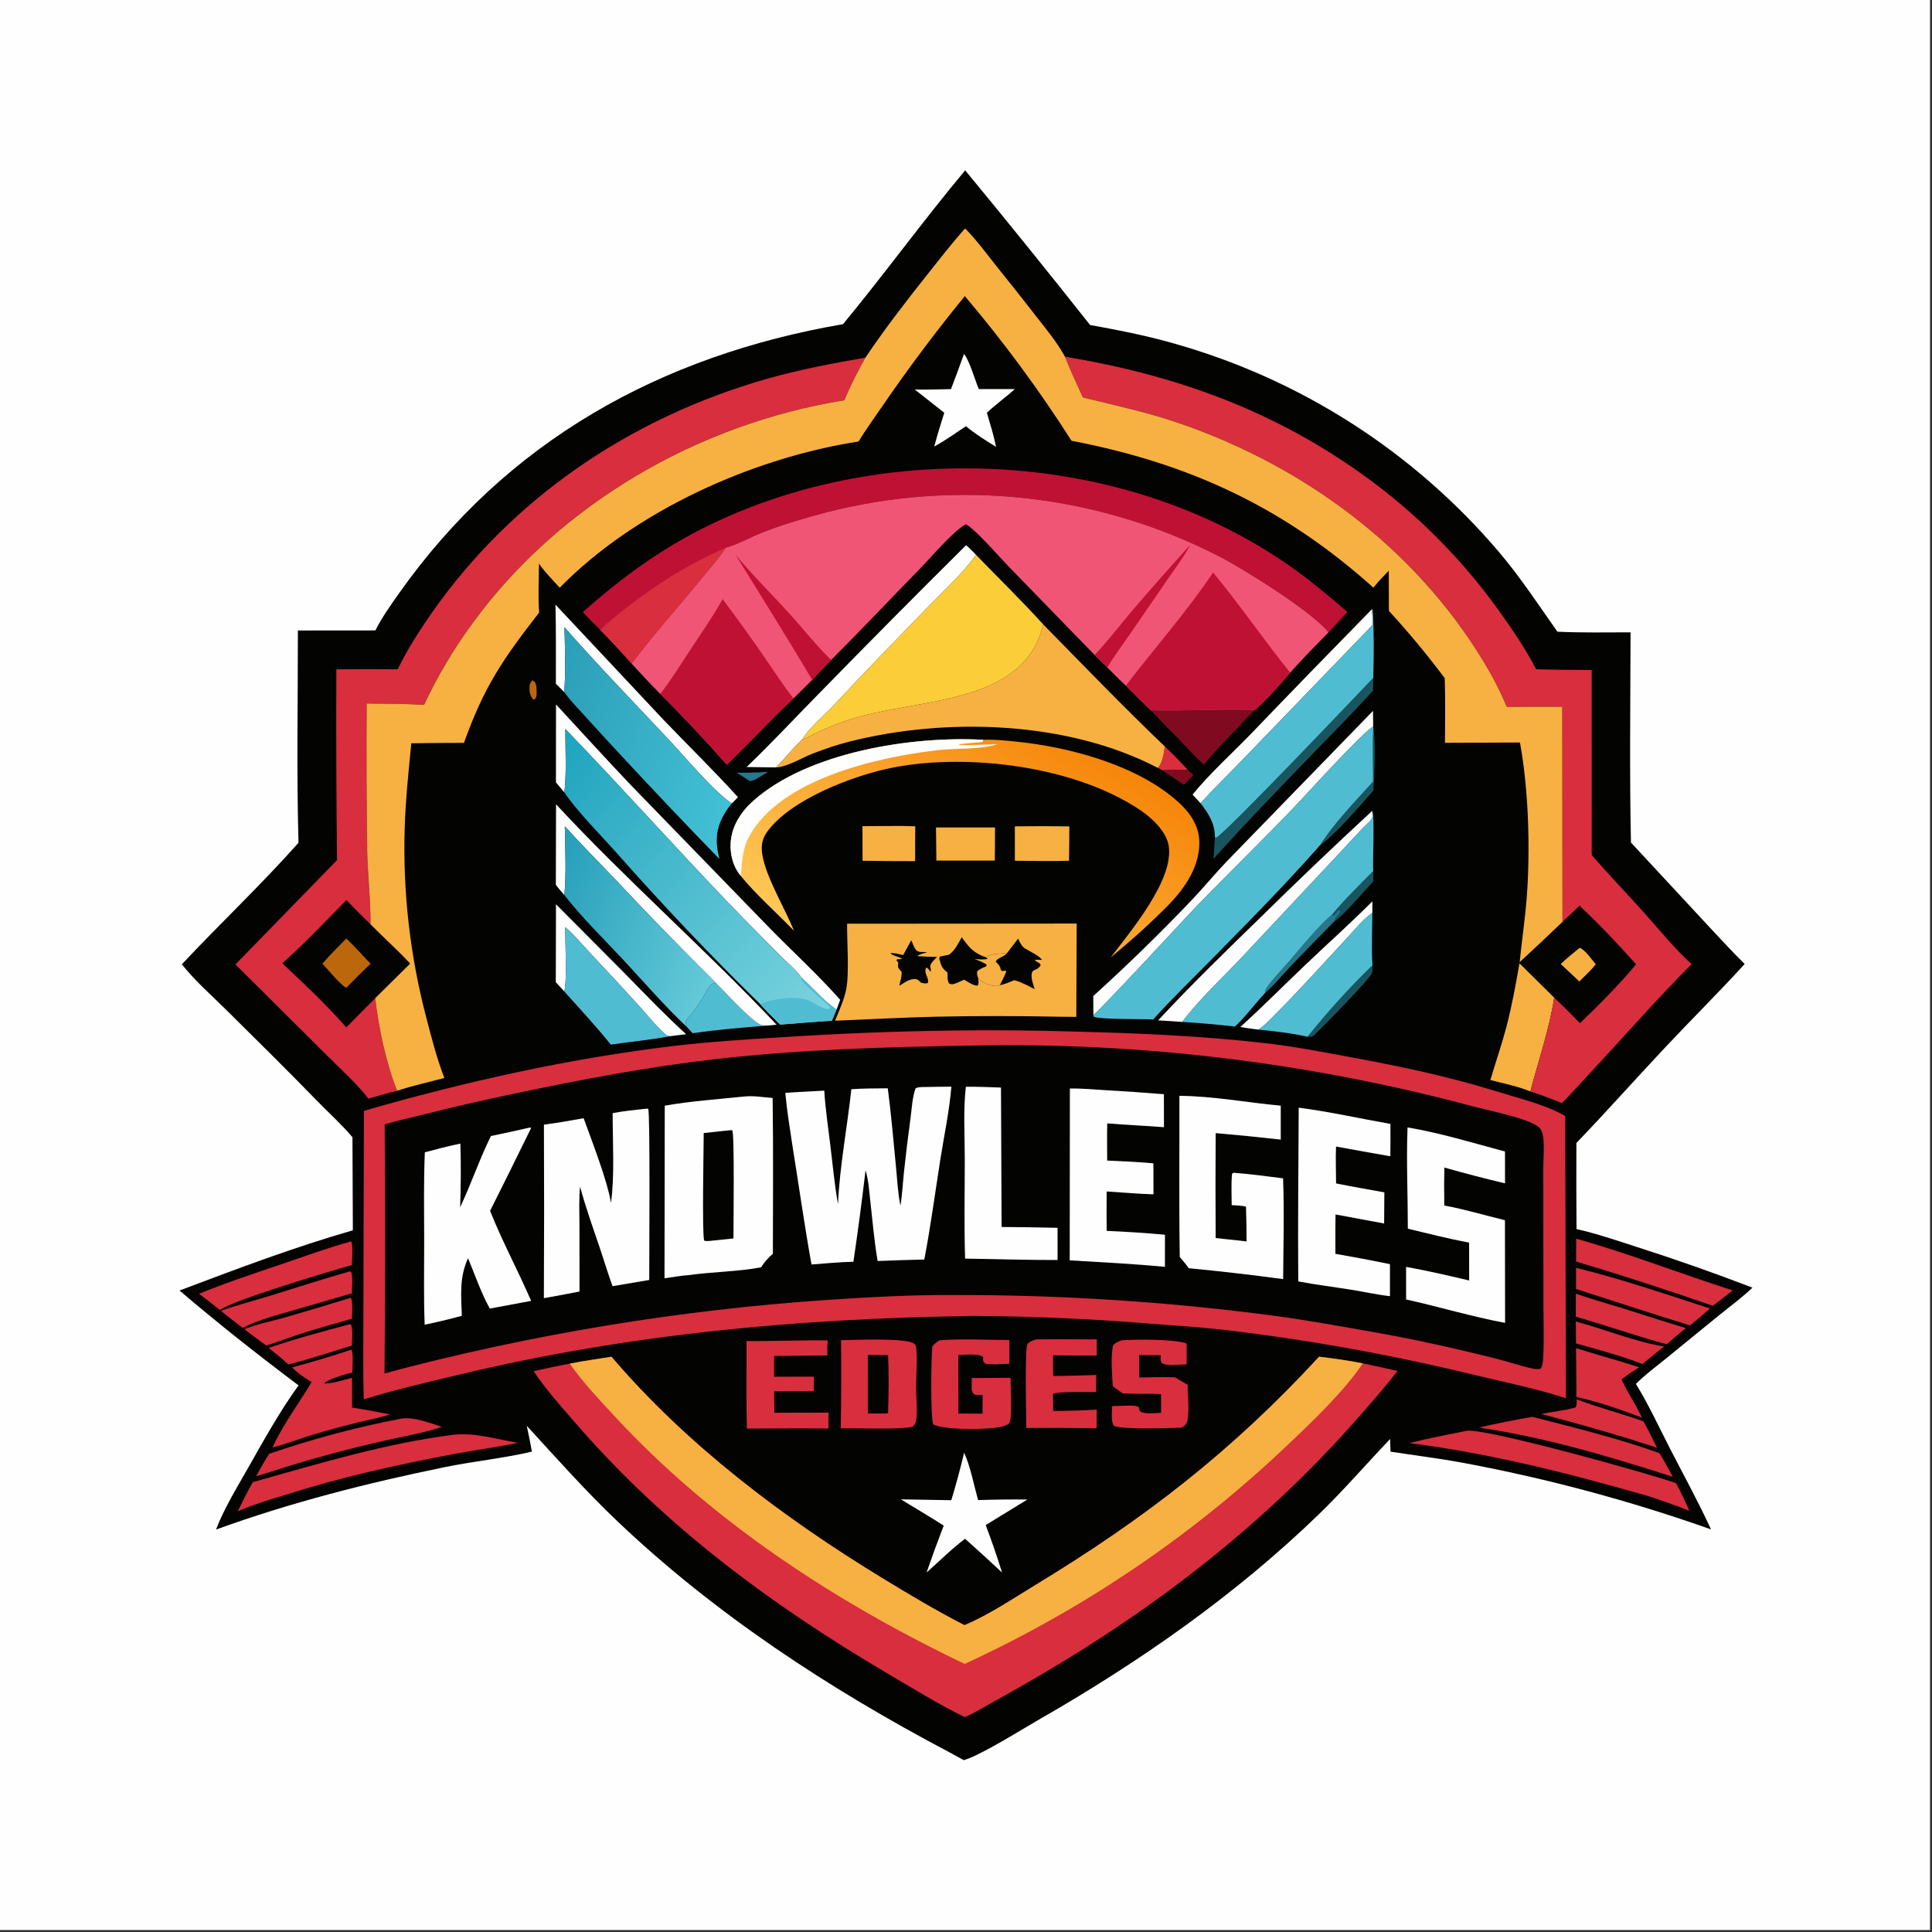 <?xml version="1.0" encoding="utf-8" ?>
<svg xmlns="http://www.w3.org/2000/svg" xmlns:xlink="http://www.w3.org/1999/xlink" width="491" height="491">
	<rect width="100%" height="100%" fill="#333333" stroke="none"/>
	<path fill="#FEFEFE" transform="scale(0.479 0.479)" d="M0 0L1024 0L1024 1024L0 1024L0 0Z"/>
	<path fill="#030302" transform="scale(0.479 0.479)" d="M512.085 90.375Q545.663 131.048 578.357 172.433C592.821 175.039 607.261 177.848 621.416 181.837Q624.57 182.711 627.708 183.644Q630.845 184.576 633.965 185.567Q637.084 186.558 640.185 187.607Q643.285 188.656 646.366 189.762Q649.446 190.869 652.506 192.032Q655.565 193.196 658.602 194.416Q661.639 195.637 664.653 196.913Q667.667 198.19 670.657 199.523Q673.646 200.856 676.61 202.244Q679.575 203.632 682.512 205.075Q685.45 206.518 688.361 208.016Q691.271 209.513 694.153 211.065Q697.035 212.617 699.888 214.222Q702.74 215.827 705.563 217.485Q708.385 219.143 711.176 220.853Q713.966 222.563 716.725 224.325Q719.484 226.087 722.209 227.9Q724.934 229.713 727.625 231.576Q730.316 233.439 732.972 235.353Q735.627 237.266 738.247 239.228Q740.867 241.191 743.449 243.201Q746.032 245.212 748.577 247.271Q751.121 249.329 753.627 251.435Q756.133 253.541 758.6 255.693Q761.066 257.845 763.492 260.042Q765.917 262.24 768.302 264.482Q770.686 266.724 773.028 269.011Q775.371 271.297 777.67 273.627Q779.969 275.956 782.225 278.328Q784.48 280.701 786.691 283.114Q788.902 285.528 791.067 287.982Q793.233 290.437 795.352 292.931C806.787 306.415 816.139 320.792 826.317 335.159C839.218 335.772 852.203 335.496 865.117 335.497C865.048 372.642 864.528 409.887 865.329 447.022L907.218 492.165C913.332 498.629 919.287 505.253 925.673 511.452C911.988 526.459 897.517 540.792 883.608 555.598C867.773 572.454 852.4 589.745 836.379 606.432Q836.279 629.269 836.446 652.106C847.166 654.496 857.764 658.156 868.223 661.521Q899.316 671.479 929.795 683.181C924.421 688.307 918.217 692.873 912.431 697.557L883.851 720.836C878.472 725.208 872.852 729.342 867.951 734.261C874.691 745.183 880.269 757.337 886.157 768.781C893.427 782.912 901.178 797.001 907.798 811.445Q891.677 805.737 875.346 800.664Q859.014 795.591 842.497 791.161Q825.98 786.73 809.302 782.949Q792.624 779.167 775.811 776.041C763.211 773.732 750.453 772.149 737.79 770.208C737.608 767.975 737.615 765.713 737.556 763.474C724.718 776.979 712.647 790.963 699.212 803.938C655.063 846.575 604.187 882.022 551.041 912.471C541.46 917.961 520.684 931.115 511.349 933.889L503.398 929.535C440.206 896.206 379.208 856.305 327.353 806.914C310.529 790.89 295.16 773.573 279.48 756.466Q280.973 763.298 282.218 770.18C267.186 773.731 251.458 775.257 236.267 778.359C195.258 786.733 153.964 797.218 114.606 811.538C118.945 800.29 125.596 789.455 131.53 778.991C139.961 764.126 148.382 748.899 158.4 735.033C136.977 718.935 115.623 702.123 95.25 684.704C125.578 673.234 156.038 661.724 187.212 652.756L186.998 603.378C181.359 596.66 174.658 590.674 168.537 584.38C152.529 567.919 136.213 551.826 119.894 535.674C112.082 527.942 103.301 520.258 96.494 511.624C116.82 489.912 138.642 469.389 158.375 447.146C157.299 409.684 158.068 371.998 158.048 334.515L199.168 334.479C202.594 327.653 207.229 321.129 211.632 314.896C268.877 233.857 350.476 188.658 447.286 171.987C469.397 145.218 489.808 117.036 512.085 90.375Z"/>
	<path fill="#BD670D" transform="scale(0.479 0.479)" d="M280.999 363.407L281.218 362.963C281.384 362.621 281.472 362.242 281.667 361.915C281.76 361.759 282.39 361.042 282.524 360.886L283.759 362.052L283.637 361.359C284.478 363.11 284.67 364.273 284.703 366.207Q284.729 367.057 284.715 367.908C284.683 369.165 284.557 370.233 283.622 371.129L282.82 371.027C280.831 368.407 280.856 366.618 280.999 363.407Z"/>
	<path fill="#27768A" transform="scale(0.479 0.479)" d="M402.997 409.809C404.365 409.649 405.748 409.576 407.122 409.474L406.931 409.922C404.362 411.145 400.409 414.541 397.785 414.389L390.936 409.993Q396.968 410.02 402.997 409.809Z"/>
	<path fill="#800A20" transform="scale(0.479 0.479)" d="M630.105 408.357L633.185 411.168C631.518 412.921 629.882 414.727 628.142 416.407C624.378 413.763 620.348 411.382 616.677 408.637C621.132 408.394 625.639 408.489 630.105 408.357Z"/>
	<path fill="#D82E3D" transform="scale(0.479 0.479)" d="M618.043 396.077C622.266 400.006 626.21 404.106 630.105 408.357C625.639 408.489 621.132 408.394 616.677 408.637L614.379 407.461C617.011 404.187 617.291 400.095 618.043 396.077Z"/>
	<path fill="#19555F" transform="scale(0.479 0.479)" d="M706.693 485.329C713.324 477.243 721.268 469.625 728.582 462.14L728.635 467.613C724.692 471.785 712.258 486.424 708.317 488.507C708.377 486.773 710.057 485.641 711.091 484.223L710.866 482.98L710.056 482.707C709.321 483.904 708.732 484.761 707.6 485.644L706.693 485.329Z"/>
	<path fill="#19555F" transform="scale(0.479 0.479)" d="M728.632 386.117C730.044 394.264 729.252 410.813 728.654 419.43C723.404 425.56 706.464 444.935 700.793 447.946C707.029 437.602 720.228 423.888 728.516 414.698C728.492 405.206 728.146 395.593 728.632 386.117Z"/>
	<path fill="#27768A" transform="scale(0.479 0.479)" d="M706.693 485.329L707.6 485.644C708.732 484.761 709.321 483.904 710.056 482.707L710.866 482.98L711.091 484.223C710.057 485.641 708.377 486.773 708.317 488.507Q696.277 500.596 684.502 512.944C680.14 517.533 675.927 522.818 671.126 526.924C671.331 525.77 671.512 524.809 672.212 523.826C675.66 518.988 680.173 514.427 684.079 509.926C690.23 502.837 699.548 491.162 706.693 485.329Z"/>
	<path fill="#19555F" transform="scale(0.479 0.479)" d="M728.184 512.132C728.17 513.353 728.335 515.209 727.86 516.334C726.264 520.114 701.919 544.685 697.261 549.243C696.375 550.109 694.959 550.036 693.746 550.076C704.521 536.621 715.823 524.147 728.184 512.132Z"/>
	<path fill="#F7B142" transform="scale(0.479 0.479)" d="M838.154 502.855C840.881 503.819 844.711 509.318 846.676 511.623C844.054 514.889 840.889 517.787 837.929 520.748C834.695 517.618 831.368 514.575 828.086 511.494C831.208 508.393 834.77 505.666 838.154 502.855Z"/>
	<path fill="#D82E3D" transform="scale(0.479 0.479)" d="M185.603 702.572L186.197 702.7C187.36 705.432 186.704 710.832 186.709 713.913C175.522 717.35 164.323 721.061 152.986 723.961L149.169 720.524L142.587 715.165C156.567 710.271 171.297 706.438 185.603 702.572Z"/>
	<path fill="#D82E3D" transform="scale(0.479 0.479)" d="M836.061 701.142C851.438 705.231 867.322 711.929 882.954 714.371L878.229 718.15Q874.83 720.955 871.397 723.717C860.156 719.293 847.811 716.052 836.169 712.755L836.061 701.142Z"/>
	<path fill="#F7B142" transform="scale(0.479 0.479)" d="M471.346 438.249Q478.472 438.136 485.595 438.397L485.529 456.902L472.783 456.856L457.65 456.702L457.591 438.342L471.346 438.249Z"/>
	<path fill="#F7B142" transform="scale(0.479 0.479)" d="M538.45 438.439Q552.891 438.219 567.331 438.455Q567.373 447.575 567.162 456.693C557.613 456.996 548.008 456.732 538.453 456.677L538.45 438.439Z"/>
	<path fill="#F7B142" transform="scale(0.479 0.479)" d="M496.614 439.015L527.917 439.026Q527.923 447.819 527.808 456.612L496.807 456.597L496.614 439.015Z"/>
	<path fill="#50BCD2" transform="scale(0.479 0.479)" d="M379.858 521.539C384.994 526.629 397.729 540.834 403.479 543.665C404.377 544.107 405.199 544.045 406.173 544.07C406.396 544.075 406.618 544.096 406.84 544.107C406.974 544.114 407.107 544.118 407.241 544.123C394.003 545.206 380.667 546.253 367.523 548.202L364.403 544.85C363.984 543.599 363.793 542.847 363.886 541.499C367.229 537.896 370.236 533.662 372.816 529.489C374.059 527.478 375.444 524.302 377.038 522.651C377.842 521.819 378.763 521.644 379.858 521.539Z"/>
	<path fill="#D82E3D" transform="scale(0.479 0.479)" d="M836.527 742.41C848.021 746.84 860.273 749.94 871.934 754.083C874.528 758.648 876.803 763.397 879.149 768.093Q872.045 765.908 864.997 763.546Q841.484 756.418 817.715 750.199C823.727 748.983 829.973 748.436 835.874 746.765C836.751 745.585 836.504 743.825 836.527 742.41Z"/>
	<path fill="#FEFEFE" transform="scale(0.479 0.479)" d="M728.13 478.23L728.12 484.327C722.943 487.89 718.328 493.86 714.001 498.435C708.002 504.779 671.317 545.363 667.613 546.281Q662.817 545.655 658.039 544.907C669.755 534.328 681.004 522.927 692.458 512.036C704.363 500.715 716.504 489.866 728.13 478.23Z"/>
	<path fill="#D82E3D" transform="scale(0.479 0.479)" d="M185.957 688.585L186.287 688.819C187.359 691.451 186.718 696.702 186.725 699.66C177.47 702.309 168.16 704.871 159.004 707.844C153.067 709.772 147.264 712.082 141.288 713.889L136.224 710.217L129.666 705.238C136.393 702.373 143.736 701.108 150.757 699.127Q168.409 694.029 185.957 688.585Z"/>
	<path fill="#19555F" transform="scale(0.479 0.479)" d="M728.622 359.645L728.48 366.41C718.937 377.048 708.864 387.103 698.948 397.383C680.421 416.588 661.712 435.806 643.875 455.647L644.573 444.162L645.157 444.505C649.433 443.023 720.118 368.568 728.622 359.645Z"/>
	<path fill="#D82E3D" transform="scale(0.479 0.479)" d="M836.065 686.373C844.308 689.27 852.818 691.614 861.166 694.204C872.275 697.651 883.323 701.307 894.465 704.647L889.985 708.343L884.294 713.247C868.141 708.828 852.184 703.245 836.072 698.578L836.065 686.373Z"/>
	<path fill="#FEFEFE" transform="scale(0.479 0.479)" d="M294.987 479.77L329.738 514.699C341.029 526.163 352.133 537.862 364.028 548.709L355.391 549.787C354.381 549.684 353.743 549.426 352.966 548.742C348.123 544.478 343.833 539.024 339.524 534.219Q326.917 520.244 313.964 506.588C309.429 501.752 304.945 496.284 299.93 491.971C299.804 498.692 300.95 521.423 299.365 525.994L294.886 521.104L294.987 479.77Z"/>
	<path fill="#D82E3D" transform="scale(0.479 0.479)" d="M836.178 715.272C847.307 718.79 858.583 721.831 869.693 725.425C866.5 727.491 863.254 729.498 860.304 731.906C862.627 736.846 865.482 741.551 868.187 746.289L871.197 752.189C859.815 747.82 848.302 743.813 836.379 741.2Q836.362 728.235 836.178 715.272Z"/>
	<path fill="#D82E3D" transform="scale(0.479 0.479)" d="M185.612 674.564L186.274 674.739C187.361 677.764 186.694 682.895 186.698 686.179L156.307 694.997C146.959 697.734 137.478 700.151 128.729 704.521L122.831 699.954L117.186 695.494C125.955 692.298 135.128 689.998 144.054 687.262C157.91 683.015 171.647 678.455 185.612 674.564Z"/>
	<path fill="#800A20" transform="scale(0.479 0.479)" d="M610.549 376.85C628.917 377.351 647.36 376.069 665.689 376.728L662.23 380.192C654.433 388.662 646.033 396.719 638.807 405.684C633.671 401.195 629.123 396.007 624.376 391.11C620.939 387.565 617.222 384.144 614.014 380.395L610.549 376.85Z"/>
	<path fill="#D82E3D" transform="scale(0.479 0.479)" d="M836.189 672.647C860.1 678.554 883.868 686.63 907.267 694.258L902.701 698.205L896.671 703.235C876.452 697.018 856.326 690.317 836.171 683.873L836.189 672.647Z"/>
	<path fill="#D82E3D" transform="scale(0.479 0.479)" d="M213.032 752.655C219.541 751.619 228.344 755.108 234.496 757.053C224.256 760.468 213.067 762.271 202.528 764.687Q177.709 770.328 153.37 777.77Q144.686 780.637 135.918 783.233C138.132 779.205 140.286 775.138 142.839 771.312C165.503 763.569 189.499 757.075 213.032 752.655Z"/>
	<path fill="#FEFEFE" transform="scale(0.479 0.479)" d="M727.859 323.267C728.264 326.087 728.173 328.881 728.127 331.721L660.184 402.138C652.467 410.148 644.469 417.942 636.954 426.138L632.728 421.583C642.067 410.121 653.606 399.814 663.899 389.162Q695.704 356.045 727.859 323.267Z"/>
	<path fill="#FEFEFE" transform="scale(0.479 0.479)" d="M294.709 320.794L351.778 381.632C364.938 395.432 378.787 408.833 391.548 422.977L388.307 426.286C379.696 420.993 362.4 400.501 354.876 392.48C336.345 372.724 317.37 353.158 299.5 332.807C299.705 344.129 300.262 355.915 299.354 367.181L294.928 362.78C294.908 348.794 295.078 334.774 294.709 320.794Z"/>
	<path fill="#D82E3D" transform="scale(0.479 0.479)" d="M812.991 751.718C835.421 757.481 858.544 763.133 880.342 770.939C883.046 774.914 885.217 779.314 887.517 783.535Q877.174 780.176 866.763 777.033C840.245 768.835 812.217 761.457 784.752 757.437C794.067 755.2 803.557 753.373 812.991 751.718Z"/>
	<path fill="#D82E3D" transform="scale(0.479 0.479)" d="M186.323 658.627C187.486 660.396 186.684 668.587 186.666 671.2C175.075 674.461 123.807 689.731 116.718 695.051L110.838 690.432L105.641 686.428C120.147 680.466 135.176 675.543 150.022 670.495C162.046 666.406 174.085 662.022 186.323 658.627Z"/>
	<path fill="#D82E3D" transform="scale(0.479 0.479)" d="M836.295 657.201C864.436 665.127 891.516 675.743 919.298 684.628L914.244 688.6C912.47 690.064 910.594 691.42 908.761 692.81Q872.744 680.269 836.214 669.314L836.295 657.201Z"/>
	<path fill="#FEFEFE" transform="scale(0.479 0.479)" d="M511.482 187.751C514.522 191.739 517.195 201.279 519.288 206.431L538.402 206.44C533.633 210.822 528.302 214.525 523.605 219.024C525.365 225.008 527.237 230.972 528.476 237.091C522.921 233.698 517.527 230.283 512.494 226.137C506.963 229.825 501.482 233.704 495.676 236.944C497.239 230.908 499.164 224.961 500.99 219L485.348 206.657C491.735 206.834 498.182 206.558 504.572 206.447Q508.125 197.135 511.482 187.751Z"/>
	<path fill="#FEFEFE" transform="scale(0.479 0.479)" d="M614.458 541.383C632.02 522.423 650.758 504.306 669.268 486.265Q698.221 457.761 728.074 430.201C728.143 431.599 728.524 433.56 727.609 434.72C726.133 436.593 724.12 438.25 722.465 439.997L709.277 454.141L658.467 508.363C648.001 519.374 636.421 530.09 627.222 542.203Q620.845 541.715 614.458 541.383Z"/>
	<path fill="#FEFEFE" transform="scale(0.479 0.479)" d="M728.462 377.172L728.558 385.508C722.835 388.637 693.739 420.813 687.797 427.067C670.173 445.616 651.749 463.296 634.022 481.727C629.004 486.944 581.964 537.904 580.111 538.471L580.055 528.454Q607.373 503.727 632.771 477.032C638.827 470.64 644.407 463.813 650.489 457.439L728.462 377.172Z"/>
	<path fill="#FEFEFE" transform="scale(0.479 0.479)" d="M295.01 426.721C332.513 467.146 374.157 503.533 412.024 543.64C410.433 543.817 408.839 544.024 407.241 544.123C407.107 544.118 406.974 544.114 406.84 544.107C406.618 544.096 406.396 544.075 406.173 544.07C405.199 544.045 404.377 544.107 403.479 543.665C397.729 540.834 384.994 526.629 379.858 521.539Q352.701 494.604 326.56 466.682C317.591 457.266 308.369 448.055 299.674 438.384C299.87 449.697 300.515 463.907 299.438 474.923C297.897 473.124 296.279 471.359 294.916 469.419L295.01 426.721Z"/>
	<path fill="#FEFEFE" transform="scale(0.479 0.479)" d="M511.536 770.777C514.887 778.04 516.736 788.059 518.939 795.895Q532.02 795.459 545.107 795.588L522.989 809.148Q527.693 821.616 531.658 834.338Q521.965 825.247 512.034 816.417C504.889 821.763 498.328 828.398 491.61 834.307Q495.927 821.791 500.698 809.441C493.265 804.599 485.529 800.19 477.995 795.499L504.725 795.956Q508.516 783.471 511.536 770.777Z"/>
	<path fill="#F7B142" transform="scale(0.479 0.479)" d="M806.176 511.1L824.598 529.339C822.016 546.094 816.24 562.709 811.954 579.104C805.324 576.316 797.686 574.839 790.735 573.029C793.515 563.649 796.722 554.395 799.219 544.93C802.166 533.756 804.18 522.471 806.176 511.1Z"/>
	<path fill="#D82E3D" transform="scale(0.479 0.479)" d="M186.451 716.064C187.735 718.552 186.914 725.258 186.914 728.195C181.824 729.539 177.123 730.779 172.532 733.43C172.518 733.453 172.509 733.482 172.49 733.501C172.313 733.677 172.127 733.842 171.946 734.013C176.647 734.113 182.203 732.156 186.791 731.029C186.728 736.29 186.804 741.559 186.823 746.821C193.57 747.838 200.248 749.121 206.942 750.436C201.332 752.236 195.384 753.35 189.658 754.76Q177.62 757.698 165.751 761.258C158.694 763.449 151.761 766.159 144.596 767.972C150.065 755.821 158.555 744.758 165.314 733.279C161.624 731.055 157.985 728.607 154.983 725.487Q170.859 721.251 186.451 716.064Z"/>
	<path fill="#D82E3D" transform="scale(0.479 0.479)" d="M549.801 710.653C560.497 710.461 571.23 710.634 581.929 710.632L581.836 719.215Q570.299 719.228 558.763 719.082C558.619 722.73 558.759 726.409 558.808 730.06C566.405 730.061 574.026 729.716 581.623 729.519L581.574 738.603C577.938 738.603 560.586 738.097 558.675 739.648L558.82 748.604Q570.37 748.591 581.898 747.882L581.812 757.791Q563.155 757.512 544.497 757.643C544.512 751.373 543.632 715.745 545.105 713.241C546.006 711.709 548.229 711.124 549.801 710.653Z"/>
	<path fill="#D82E3D" transform="scale(0.479 0.479)" d="M422.724 711.25Q430.942 711.065 439.162 711.14C438.891 713.844 438.911 716.448 438.987 719.159L410.731 719.449C410.626 723.102 410.739 726.782 410.764 730.437L431.872 730.397L431.794 738.089L410.815 738.152C410.706 741.948 410.83 745.766 410.876 749.564L424.25 749.515L439.614 749.491L439.536 757.932C425.115 757.779 410.683 757.916 396.261 757.947C395.862 742.511 396.142 726.979 396.076 711.53C404.956 711.556 413.845 711.356 422.724 711.25Z"/>
	<path fill="#50BCD2" transform="scale(0.479 0.479)" d="M667.613 546.281C671.317 545.363 708.002 504.779 714.001 498.435C718.328 493.86 722.943 487.89 728.12 484.327C728.089 493.506 727.604 502.991 728.184 512.132C715.823 524.147 704.521 536.621 693.746 550.076C685.392 548.147 676.163 547.125 667.613 546.281Z"/>
	<path fill="#D82E3D" transform="scale(0.479 0.479)" d="M595.063 711.121C603.069 710.563 622.353 710.397 629.613 712.795L629.605 723.931C625.452 723.811 620.434 724.981 616.63 723.385C615.464 721.847 615.807 720.917 615.832 719.024L604.466 718.988L604.457 730.846C610.796 730.725 617.131 730.557 623.47 730.753C625.631 732.179 627.911 733.423 630.158 734.707C630.101 740.756 631.063 747.244 630.114 753.216C629.763 755.42 628.891 756.148 627.135 757.425Q626.321 757.496 625.504 757.527C620.978 757.724 592.773 758.62 590.94 756.331C589.293 754.274 590.027 748.588 590.061 746.027Q593.434 745.907 596.808 745.821C598.227 745.786 603.496 745.457 604.25 746.798C604.662 747.53 604.209 748.241 605.013 748.822C607.321 750.489 613.168 749.672 616.03 749.584L616.024 739.691C609.21 739.238 602.353 739.824 595.537 739.201C593.771 738.034 592.084 736.739 590.38 735.484C590.042 728.859 589.215 720.375 590.496 713.92C591.607 712.391 593.387 711.841 595.063 711.121Z"/>
	<path fill="#FEFEFE" transform="scale(0.479 0.479)" d="M294.995 373.746C308.349 388.16 321.516 402.704 335.081 416.927L405.747 489.731C418.886 503.381 433.252 516.314 445.786 530.472L443.846 535.656C436.896 530.963 431.386 524.188 425.151 518.613C422.555 514.671 417.715 510.806 414.35 507.395C405.277 498.196 396.1 489.078 387.163 479.748C357.78 449.074 329.477 417.369 299.956 386.806C299.91 397.813 300.671 409.533 299.449 420.44L294.964 415.108L294.995 373.746Z"/>
	<path fill="#50BCD2" transform="scale(0.479 0.479)" d="M299.93 491.971C304.945 496.284 309.429 501.752 313.964 506.588Q326.917 520.244 339.524 534.219C343.833 539.024 348.123 544.478 352.966 548.742C353.743 549.426 354.381 549.684 355.391 549.787C345.135 551.755 334.409 552.673 324.062 554.249C316.291 544.507 307.658 535.297 299.365 525.994C300.95 521.423 299.804 498.692 299.93 491.971Z"/>
	<path fill="#D82E3D" transform="scale(0.479 0.479)" d="M240.94 761.191C252.782 760.065 263.32 763.693 274.89 765.479C263.581 767.874 251.967 769.33 240.587 771.486C210.754 777.139 180.711 783.753 151.777 793.04C143.058 795.623 134.526 798.249 126.144 801.808C128.694 796.576 131.241 791.395 134.168 786.358C169.103 776.577 204.852 765.683 240.94 761.191Z"/>
	<path fill="#D82E3D" transform="scale(0.479 0.479)" d="M498.488 711.109C510.599 710.17 523.342 710.948 535.521 710.972L535.528 723.573C531.411 723.65 526.758 724.251 522.715 723.514C521.306 722.122 521.64 721.832 521.589 719.947C519.036 717.912 511.764 718.874 508.457 718.942L508.507 749.974L521.298 750.051L521.326 740.113L517.441 740.062C516.001 739.249 516.117 739.082 515.556 737.496L515.555 731.133L536.137 731.015C536.146 735.348 537.154 751.568 535.7 754.637C535.09 755.924 532.636 756.647 531.365 756.975C524.992 758.62 500.437 758.913 495.134 755.666C493.633 752.618 494.045 719.59 494.639 714.584C495.543 712.927 496.954 712.144 498.488 711.109Z"/>
	<path fill="#D82E3D" transform="scale(0.479 0.479)" d="M778.305 759.107C788.307 757.745 873.919 781.471 889.252 786.904C891.841 791.649 894.189 796.644 896.297 801.62C889.372 798.725 882.228 796.384 875.13 793.954C832.173 781.663 792.321 771.433 747.824 765.636C757.873 763.063 768.143 761.178 778.305 759.107Z"/>
	<path fill="#FEFEFE" transform="scale(0.479 0.479)" d="M512.58 289.257C514.464 290.841 516.155 292.673 517.889 294.419C510.133 304.98 500.065 314.061 490.952 323.444C474.732 340.146 458.538 356.775 442.686 373.832C437.273 379.657 429.711 385.667 425.594 392.41C420.568 396.997 416.497 402.349 411.742 407.163L396.118 406.959C408.645 395.003 420.486 382.269 432.62 369.909Q472.267 329.253 512.58 289.257Z"/>
	<path fill="#D82E3D" transform="scale(0.479 0.479)" d="M446.217 711.034C453.231 711.016 480.59 709.619 485.08 712.922C486.078 713.656 486.122 715.117 486.215 716.261C486.757 722.892 486.034 729.864 486.044 736.538C486.052 742.126 486.964 748.365 486.036 753.855C485.781 755.359 485.216 755.839 484.279 756.949C478.111 758.663 454.156 757.598 446.063 757.828Q446.482 734.432 446.217 711.034Z"/>
	<path fill="#030302" transform="scale(0.479 0.479)" d="M460.455 718.94C464.028 718.837 467.605 718.905 471.179 718.938C471.648 729.138 471.494 739.603 471.172 749.81C467.656 750.1 463.999 749.915 460.465 749.92L460.455 718.94Z"/>
	<path fill="#50BCD2" transform="scale(0.479 0.479)" d="M727.859 323.267L728.362 323.487C729.044 335.356 728.934 347.757 728.622 359.645C720.118 368.568 649.433 443.023 645.157 444.505L644.573 444.162C644.638 436.994 641.178 431.596 636.954 426.138C644.469 417.942 652.467 410.148 660.184 402.138L728.127 331.721C728.173 328.881 728.264 326.087 727.859 323.267Z"/>
	<path fill="#50BCD2" transform="scale(0.479 0.479)" d="M728.074 430.201C729.474 432.667 728.224 456.86 728.582 462.14C721.268 469.625 713.324 477.243 706.693 485.329C699.548 491.162 690.23 502.837 684.079 509.926C680.173 514.427 675.66 518.988 672.212 523.826C671.512 524.809 671.331 525.77 671.126 526.924C665.768 532.634 660.904 539.419 655.187 544.657Q641.237 543.058 627.222 542.203C636.421 530.09 648.001 519.374 658.467 508.363L709.277 454.141L722.465 439.997C724.12 438.25 726.133 436.593 727.609 434.72C728.524 433.56 728.143 431.599 728.074 430.201Z"/>
	<defs>
		<linearGradient id="gradient_0" gradientUnits="userSpaceOnUse" x1="287.5" y1="474.144" x2="382.031" y2="511.222">
			<stop offset="0" stop-color="#269FBA"/>
			<stop offset="1" stop-color="#65CAD9"/>
		</linearGradient>
	</defs>
	<path fill="url(#gradient_0)" transform="scale(0.479 0.479)" d="M299.674 438.384C308.369 448.055 317.591 457.266 326.56 466.682Q352.701 494.604 379.858 521.539C378.763 521.644 377.842 521.819 377.038 522.651C375.444 524.302 374.059 527.478 372.816 529.489C370.236 533.662 367.229 537.896 363.886 541.499C363.793 542.847 363.984 543.599 364.403 544.85C352.568 533.74 341.644 521.014 330.572 509.131C320.168 497.965 308.813 486.938 299.438 474.923C300.515 463.907 299.87 449.697 299.674 438.384Z"/>
	<defs>
		<linearGradient id="gradient_1" gradientUnits="userSpaceOnUse" x1="287.324" y1="376.758" x2="392.629" y2="410.387">
			<stop offset="0" stop-color="#2C9EB8"/>
			<stop offset="1" stop-color="#42C0D5"/>
		</linearGradient>
	</defs>
	<path fill="url(#gradient_1)" transform="scale(0.479 0.479)" d="M299.5 332.807C317.37 353.158 336.345 372.724 354.876 392.48C362.4 400.501 379.696 420.993 388.307 426.286C386.697 428.009 385.281 430.198 384.106 432.246C379.614 440.074 379.465 447.202 381.725 455.778Q354.991 428.307 328.947 400.181Q319.772 390.336 310.751 380.35C306.891 376.092 302.688 371.867 299.354 367.181C300.262 355.915 299.705 344.129 299.5 332.807Z"/>
	<path fill="#F7B142" transform="scale(0.479 0.479)" d="M553.517 331.317C574.851 353.042 596.024 375.049 618.043 396.077C617.291 400.095 617.011 404.187 614.379 407.461C566.676 382.498 502.15 380.423 450.585 393.493C443.991 395.164 437.422 397.415 431.081 399.88C425.448 402.069 418.124 406.652 412.199 407.136C412.047 407.149 411.894 407.154 411.742 407.163C416.497 402.349 420.568 396.997 425.594 392.41C428.868 391.282 432.096 389.283 435.261 387.832Q444.761 383.446 454.811 380.529C478.849 373.811 511.405 372.581 532.187 359.985C543.398 353.191 550.437 344.085 553.517 331.317Z"/>
	<path fill="#50BCD2" transform="scale(0.479 0.479)" d="M728.558 385.508L728.632 386.117C728.146 395.593 728.492 405.206 728.516 414.698C720.228 423.888 707.029 437.602 700.793 447.946C682.105 469.223 662.29 489.268 642.416 509.422C632.161 519.821 621.595 530.073 611.813 540.914C606.612 540.585 583.334 540.947 580.305 539.448L580.111 538.471C581.964 537.904 629.004 486.944 634.022 481.727C651.749 463.296 670.173 445.616 687.797 427.067C693.739 420.813 722.835 388.637 728.558 385.508Z"/>
	<path fill="#FBCD39" transform="scale(0.479 0.479)" d="M517.889 294.419C529.742 306.683 542.079 318.674 553.517 331.317C550.437 344.085 543.398 353.191 532.187 359.985C511.405 372.581 478.849 373.811 454.811 380.529Q444.762 383.446 435.261 387.832C432.096 389.283 428.868 391.282 425.594 392.41C429.711 385.667 437.273 379.657 442.686 373.832C458.538 356.775 474.732 340.146 490.952 323.444C500.065 314.061 510.133 304.98 517.889 294.419Z"/>
	<defs>
		<linearGradient id="gradient_2" gradientUnits="userSpaceOnUse" x1="290.196" y1="399.479" x2="434.106" y2="540.994">
			<stop offset="0" stop-color="#1EA4BF"/>
			<stop offset="1" stop-color="#7AD3DE"/>
		</linearGradient>
	</defs>
	<path fill="url(#gradient_2)" transform="scale(0.479 0.479)" d="M299.956 386.806C329.477 417.369 357.78 449.074 387.163 479.748C396.1 489.078 405.277 498.196 414.35 507.395C417.715 510.806 422.555 514.671 425.151 518.613C431.386 524.188 436.896 530.963 443.846 535.656L441.37 541.564C432.199 542.086 423.065 542.957 413.905 543.608C410.256 540.034 406.67 536.452 403.24 532.664Q363.577 493.819 326.858 452.18C318.996 443.415 305.662 429.833 299.449 420.44C300.671 409.533 299.91 397.813 299.956 386.806Z"/>
	<path fill="#50BCD2" transform="scale(0.479 0.479)" d="M425.151 518.613C431.386 524.188 436.896 530.963 443.846 535.656L441.37 541.564C432.199 542.086 423.065 542.957 413.905 543.608C410.256 540.034 406.67 536.452 403.24 532.664C409.357 530.066 421.961 528.143 428.313 530.575C431.649 531.853 434.924 534.471 438.39 535.261C439.448 535.503 439.464 535.502 440.396 534.878C440.023 533.922 440.23 534.065 439.61 533.522C437.379 531.563 426.281 521.824 425.37 520.197C425.109 519.732 425.224 519.141 425.151 518.613Z"/>
	<defs>
		<linearGradient id="gradient_3" gradientUnits="userSpaceOnUse" x1="556.742" y1="383.621" x2="473.322" y2="522.122">
			<stop offset="0" stop-color="#F6860A"/>
			<stop offset="1" stop-color="#FFC857"/>
		</linearGradient>
	</defs>
	<path fill="url(#gradient_3)" transform="scale(0.479 0.479)" d="M392.826 464.488C388.899 459.59 387.354 453.467 387.672 447.24C388.125 438.366 393.22 430.634 399.688 424.877C428.733 399.027 483.951 390.364 521.706 392.518C527.174 392.248 532.848 392.853 538.296 393.386C567.215 396.216 603.622 405.914 625.321 425.687C631.288 431.124 636.039 437.911 636.309 446.277C636.737 459.537 628.672 471.262 619.792 480.309C610.355 489.922 599.773 499.394 589.339 507.937C599.819 494.109 622.945 466.828 620.073 448.796C618.877 441.285 611.432 434.214 605.419 430.112C571.226 406.786 514.564 399.429 474.176 407.164C453.257 411.171 419.094 424.127 406.808 441.646C404.026 445.612 403.7 449.621 404.602 454.296C406.952 466.482 416.464 481.885 421.239 493.831C411.921 484.131 401.301 474.89 392.826 464.488Z"/>
	<path fill="#FEFEFE" transform="scale(0.479 0.479)" d="M392.826 464.488C388.899 459.59 387.354 453.467 387.672 447.24C388.125 438.366 393.22 430.634 399.688 424.877C428.733 399.027 483.951 390.364 521.706 392.518L521.292 393.696C517.173 394.101 513.028 394.345 508.921 394.852L509.083 395.16L508.146 395.22C514.983 395.471 522.22 395 529.107 394.866C528.922 394.926 528.738 394.99 528.552 395.047C519.736 397.741 506.978 396.923 497.485 398.016C465.197 401.734 413.884 413.348 397.382 443.948C394.802 448.732 394.008 453.644 393.502 458.998C393.333 460.782 393.379 462.787 392.826 464.488Z"/>
	<path fill="#F7B142" transform="scale(0.479 0.479)" d="M449.447 490.098L571.247 490.007L571.048 539.515L561.817 539.438Q529.443 538.749 497.069 539.417C479.049 539.823 461.075 540.827 443.071 541.552C445.135 536.282 447.793 530.675 448.924 525.134C450.7 516.437 449.339 499.661 449.447 490.098Z"/>
	<path fill="#030302" transform="scale(0.479 0.479)" d="M483.398 498.939C483.783 499.355 483.587 499.091 483.92 499.862C484.443 501.076 484.918 502.477 485.665 503.575C487.196 505.824 489.542 504.782 491.896 505.259C490.701 505.649 487.343 506.332 486.752 507.288C490.251 507.544 493.707 507.697 497.216 507.696C491.069 513.556 494.758 512.683 493.672 515.592C492.94 514.543 492.616 513.9 491.436 513.306C489.836 516.413 493.046 518.637 492.321 521.516C490.865 522.058 490.143 521.686 488.649 521.358C487.845 520.57 487.101 519.684 485.93 519.503C482.836 519.026 479.642 521.516 477.168 523.042C477.55 520.765 478.732 517.659 478.257 515.424C477.931 515.087 477.275 514.424 477.008 514.07C476.118 512.892 476.477 512.105 476.641 510.748L475.611 509.548L475.981 508.958L478.699 508.82C476.833 507.354 474.092 507.397 472.33 505.769C474.441 505.392 477.074 506.294 479.165 506.74C480.529 504.108 482.078 501.605 483.398 498.939Z"/>
	<path fill="#030302" transform="scale(0.479 0.479)" d="M540.172 497.994L540.554 498.786C541.528 500.782 542.163 502.141 544.076 503.408L544.025 503.313C546.299 504.73 551.649 507.182 552.85 509.306C551.56 509.238 550.295 509.192 549.003 509.209C549.863 510.626 551.819 510.623 552.133 512.1C551.212 513.534 550.87 513.762 549.293 514.506C548.518 514.872 547.913 515.018 547.599 515.846C546.626 518.416 548.227 522.263 548.949 524.813C545.557 523.091 541.812 520.975 538.1 520.06C535.569 521.126 533.12 522.205 530.41 522.742C531.66 520.335 532.89 517.977 533.839 515.43L533.527 514.965L531.825 515.295L531.048 514.749C530.546 512.48 529.943 511.928 528.319 510.335C528.509 508.515 532.351 507.68 533.754 506.226C533.979 505.993 534.195 505.751 534.415 505.513L540.172 497.994Z"/>
	<path fill="#030302" transform="scale(0.479 0.479)" d="M510.276 497.239C513.883 502.45 516.853 505.923 523.082 507.887C525.53 505.915 531.14 506.059 534.415 505.513C534.195 505.751 533.979 505.993 533.754 506.226C532.351 507.68 528.509 508.515 528.319 510.335C529.943 511.928 530.546 512.48 531.048 514.749L531.825 515.295L533.527 514.965L533.839 515.43C532.89 517.977 531.66 520.335 530.41 522.742C530.309 522.772 530.207 522.8 530.106 522.832C529.504 523.022 529.037 523.196 528.394 523.158C525.015 522.958 521.032 521.483 518.95 518.862C519.082 520.201 519.481 521.717 518.726 522.908C516.616 523.199 513.491 520.841 511.467 519.795C509.895 520.503 508.288 521.318 506.661 521.882C505.284 522.36 504.822 522.394 503.517 521.766C502.524 520.118 502.76 517.857 502.715 515.98C500.175 514.023 499.509 512.911 498.656 509.772C498.338 508.603 498.112 508.633 498.743 507.517Q501.129 506.969 503.537 506.53C506.652 504.25 508.421 500.537 510.276 497.239Z"/>
	<path fill="#F7B142" transform="scale(0.479 0.479)" d="M523.082 507.887C525.53 505.915 531.14 506.059 534.415 505.513C534.195 505.751 533.979 505.993 533.754 506.226C532.351 507.68 528.509 508.515 528.319 510.335C529.943 511.928 530.546 512.48 531.048 514.749L531.825 515.295L533.527 514.965L533.839 515.43C532.89 517.977 531.66 520.335 530.41 522.742C530.309 522.772 530.207 522.8 530.106 522.832C529.504 523.022 529.037 523.196 528.394 523.158C525.015 522.958 521.032 521.483 518.95 518.862C518.575 517.6 518.097 516.533 518.577 515.233C519.9 514.199 520.993 513.621 522.571 513.038C523.331 512.757 523.241 512.559 523.602 511.867L523.933 512.273L523.427 512.741L523.381 511.699C521.424 510.442 519.305 509.69 517.149 508.853C519.363 508.945 521.933 509.319 524.074 508.711L523.082 507.887Z"/>
	<path fill="#BF1133" transform="scale(0.479 0.479)" d="M309.197 324.78C324.346 311.333 340.406 298.836 357.881 288.526C409.43 258.112 471.836 245.543 531.241 249.056C585.222 252.248 638.234 268.558 682.96 299.33C694.24 307.09 704.477 315.717 714.83 324.64C711.533 328.239 708.313 332.032 704.869 335.484C696.328 324.678 660.626 302.359 647.376 295.464Q644.382 293.919 641.354 292.443Q638.326 290.967 635.266 289.56Q632.205 288.153 629.112 286.816Q626.02 285.48 622.899 284.214Q619.777 282.948 616.627 281.754Q613.477 280.559 610.301 279.437Q607.124 278.315 603.923 277.266Q600.722 276.216 597.498 275.24Q594.274 274.264 591.028 273.361Q587.783 272.459 584.518 271.63Q581.252 270.802 577.969 270.048Q574.686 269.295 571.386 268.616Q568.086 267.938 564.772 267.335Q561.458 266.731 558.131 266.204Q554.804 265.677 551.465 265.225Q548.127 264.774 544.779 264.398Q541.432 264.023 538.076 263.724Q534.721 263.426 531.359 263.203Q527.998 262.981 524.632 262.836Q521.267 262.69 517.899 262.621Q514.531 262.553 511.162 262.561Q507.794 262.569 504.426 262.654Q501.058 262.738 497.694 262.9Q494.329 263.061 490.969 263.3Q487.608 263.538 484.254 263.853Q480.9 264.168 477.554 264.559Q474.208 264.95 470.872 265.417Q467.536 265.885 464.212 266.428Q460.887 266.971 457.576 267.59Q454.264 268.209 450.968 268.903Q447.672 269.598 444.392 270.367Q441.112 271.136 437.851 271.98C426.691 274.903 415.346 278.312 404.592 282.481C398.442 284.865 392.067 288.558 385.801 290.351C385.606 290.406 385.408 290.445 385.211 290.492C381.54 296.09 376.876 301.226 372.655 306.434C360.291 321.689 346.886 336.428 335.119 352.11Q327.018 343.013 318.524 334.283C315.407 331.129 312.231 328.015 309.197 324.78Z"/>
	<path fill="#D82E3D" transform="scale(0.479 0.479)" d="M318.524 334.283C322.48 330.132 327.283 326.453 331.775 322.898C348.438 309.709 365.81 299.136 385.211 290.492C381.54 296.09 376.876 301.226 372.655 306.434C360.291 321.689 346.886 336.428 335.119 352.11Q327.018 343.013 318.524 334.283Z"/>
	<path fill="#D82E3D" transform="scale(0.479 0.479)" d="M565.003 189.231C623.446 198.938 675.51 217.547 723.764 252.377Q728.886 256.058 733.854 259.944Q738.823 263.829 743.63 267.912Q748.437 271.995 753.075 276.269Q757.714 280.544 762.175 285.002Q766.637 289.46 770.914 294.095Q775.192 298.73 779.278 303.535Q783.365 308.339 787.254 313.305Q791.143 318.27 794.828 323.389C802.065 333.494 809.342 344.03 815.026 355.104Q829.755 355.476 844.489 355.478L844.508 453.681C853.577 464.044 863.098 474 872.289 484.255C880.478 493.391 888.435 503.263 897.513 511.534C878.642 530.424 860.988 550.771 842.72 570.273C838.063 575.245 833.551 580.459 828.72 585.253C823.214 583.207 817.581 580.733 811.954 579.104C816.24 562.709 822.016 546.094 824.598 529.339C829.313 533.685 833.782 538.275 838.282 542.84C848.544 533.044 858.956 522.547 868.035 511.653C858.555 500.913 848.482 490.387 838.066 480.547L828.998 489.106L828.879 374.964L799.417 375.004Q794.131 362.354 786.913 350.698C750.461 290.578 691.899 247.388 625.863 224.618C608.906 218.771 591.904 215.139 574.558 210.886C571.272 203.713 567.924 196.563 565.003 189.231Z"/>
	<path fill="#D82E3D" transform="scale(0.479 0.479)" d="M210.979 355.107C215.992 344.826 222.492 334.594 229.061 325.212C271.972 263.931 334.587 221.807 406.127 201.206C423.534 196.193 441.342 192.863 459.162 189.73C454.999 197.23 451.218 204.403 448.006 212.369C370.536 224.81 296.479 267.442 250.208 331.373Q242.893 341.391 236.575 352.067Q230.258 362.742 224.997 373.976C214.859 373.346 204.675 373.378 194.521 373.257Q194.255 412.761 194.829 452.262C195.124 464.918 196.683 477.751 196.558 490.355C203.509 497.379 210.936 504.01 217.647 511.25L199.053 529.636C200.872 545.171 204.858 564.314 210.734 578.741C205.604 579.952 200.53 581.494 195.452 582.911C189.237 574.778 180.905 567.465 173.681 560.184L124.914 511.701L178.833 456.335Q178.223 405.734 178.462 355.131Q194.72 354.955 210.979 355.107Z"/>
	<path fill="#030302" transform="scale(0.479 0.479)" d="M183.845 477.505Q190.009 484.12 196.558 490.355C203.509 497.379 210.936 504.01 217.647 511.25L199.053 529.636Q191.356 537.317 183.76 545.096C173.244 533.161 161.387 521.957 149.763 511.1C161.623 500.61 172.716 488.79 183.845 477.505Z"/>
	<path fill="#BD670D" transform="scale(0.479 0.479)" d="M183.736 497.956C188.22 502.123 192.346 506.899 196.608 511.311Q190.07 517.537 183.809 524.042C181.48 523.539 173.18 513.54 171.078 511.272C175.042 506.617 179.463 502.326 183.736 497.956Z"/>
	<path fill="#D82E3D" transform="scale(0.479 0.479)" d="M699.873 719.817C707.623 720.795 715.416 721.821 723.074 723.372Q732.297 725.232 741.451 727.403C734.324 736.606 726.592 745.375 718.881 754.092C670.877 808.357 614.092 852.423 551.667 888.949Q538.817 896.485 525.774 903.683C521.224 906.201 516.633 909.026 511.845 911.055C497.911 904.207 484.467 895.911 471.097 888.03C408.87 851.345 352.291 809.413 304.829 754.45C297.385 745.83 289.419 737.045 283.168 727.495C289.526 726.092 295.873 724.638 302.287 723.516C309.592 722.034 317.056 721.05 324.416 719.847C364.405 766.721 415.641 805.295 468.004 837.23C482.283 845.939 496.833 854.641 511.721 862.256C524.488 856.941 537.884 847.923 549.844 840.657C607.63 805.548 653.858 769.766 699.873 719.817Z"/>
	<path fill="#F7B142" transform="scale(0.479 0.479)" d="M699.873 719.817C707.623 720.795 715.416 721.821 723.074 723.372C713.145 738.031 697.22 753.356 684.278 765.589Q674.813 774.639 664.981 783.289Q655.148 791.939 644.965 800.173Q634.783 808.408 624.267 816.212Q613.751 824.017 602.921 831.379Q592.09 838.74 580.963 845.646Q569.837 852.552 558.433 858.99Q547.029 865.428 535.368 871.388Q523.707 877.348 511.809 882.818C443.322 850.066 377.346 807.046 325.642 750.918C317.68 742.275 309.005 733.148 302.287 723.516C309.592 722.034 317.056 721.05 324.416 719.847C364.405 766.721 415.641 805.295 468.004 837.23C482.283 845.939 496.833 854.641 511.721 862.256C524.488 856.941 537.884 847.923 549.844 840.657C607.63 805.548 653.858 769.766 699.873 719.817Z"/>
	<path fill="#F15575" transform="scale(0.479 0.479)" d="M385.211 290.492C385.408 290.445 385.606 290.406 385.801 290.351C392.067 288.558 398.442 284.865 404.592 282.481C415.346 278.312 426.691 274.903 437.851 271.98Q441.112 271.136 444.392 270.367Q447.672 269.598 450.968 268.903Q454.264 268.209 457.576 267.59Q460.887 266.971 464.212 266.428Q467.536 265.885 470.872 265.417Q474.208 264.95 477.554 264.559Q480.9 264.168 484.254 263.853Q487.608 263.538 490.969 263.3Q494.329 263.061 497.694 262.9Q501.058 262.738 504.426 262.654Q507.794 262.569 511.162 262.561Q514.531 262.553 517.899 262.621Q521.267 262.69 524.632 262.836Q527.998 262.981 531.359 263.203Q534.721 263.426 538.076 263.724Q541.432 264.023 544.779 264.398Q548.127 264.774 551.465 265.225Q554.804 265.677 558.131 266.204Q561.458 266.731 564.772 267.335Q568.086 267.938 571.386 268.616Q574.686 269.295 577.969 270.048Q581.252 270.802 584.518 271.63Q587.783 272.459 591.029 273.361Q594.274 274.264 597.498 275.24Q600.722 276.216 603.923 277.266Q607.124 278.315 610.301 279.437Q613.477 280.559 616.627 281.754Q619.777 282.948 622.898 284.214Q626.02 285.48 629.112 286.816Q632.205 288.153 635.266 289.56Q638.326 290.967 641.354 292.443Q644.382 293.919 647.376 295.464C660.626 302.359 696.328 324.678 704.869 335.484C698.032 342.538 691.022 349.514 684.538 356.893C679.563 362.617 671.426 372.106 665.689 376.728C647.36 376.069 628.917 377.351 610.549 376.85Q603.865 370.393 597.354 363.76C593.926 360.738 590.758 357.368 587.525 354.137L580.775 347.527L535.489 300.922C530.48 295.761 517.629 280.923 512.486 278.159C505.898 281.552 494.586 295.085 488.78 301.028C472.822 317.363 457.142 334.014 440.98 350.142C437.617 353.66 434.153 357.121 430.909 360.748Q425.993 365.696 421 370.566C408.862 381.855 397.567 394.18 385.623 405.708Q368.569 386.374 350.335 368.149C345.084 362.986 340.134 357.502 335.119 352.11C346.886 336.428 360.291 321.689 372.655 306.434C376.876 301.226 381.54 296.09 385.211 290.492Z"/>
	<path fill="#BF1133" transform="scale(0.479 0.479)" d="M631.512 289.058C628.443 295.074 624.096 300.662 620.277 306.231L599.134 337.005C595.252 342.635 590.969 348.237 587.525 354.137L580.775 347.527C587.624 340.332 593.735 332.236 600.154 324.645Q615.572 306.622 631.512 289.058Z"/>
	<path fill="#BF1133" transform="scale(0.479 0.479)" d="M430.909 360.748C417.755 338.395 403.825 316.383 390.232 294.287C399.108 305.019 409.29 315.057 418.676 325.363C426.07 333.483 433.09 342.54 440.98 350.142C437.617 353.66 434.153 357.121 430.909 360.748Z"/>
	<path fill="#BF1133" transform="scale(0.479 0.479)" d="M350.335 368.149C356.162 360.674 361.199 352.423 366.421 344.514C372.198 335.764 378.298 327.06 383.386 317.883Q395.57 334.036 406.985 350.742C411.585 357.355 415.974 364.286 421 370.566C408.862 381.855 397.567 394.18 385.623 405.708Q368.569 386.374 350.335 368.149Z"/>
	<path fill="#BF1133" transform="scale(0.479 0.479)" d="M643.625 303.737C657.828 320.945 670.529 339.494 684.538 356.893C679.563 362.617 671.426 372.106 665.689 376.728C647.36 376.069 628.917 377.351 610.549 376.85Q603.865 370.393 597.354 363.76C612.624 343.787 629.652 324.633 643.625 303.737Z"/>
	<path fill="#F7B142" transform="scale(0.479 0.479)" d="M512.055 121.198C518.61 127.801 524.387 135.937 530.269 143.193Q540.153 155.451 549.802 167.896C555.079 174.672 560.922 181.652 565.003 189.231C567.924 196.563 571.272 203.713 574.558 210.886C591.904 215.139 608.906 218.771 625.863 224.618C691.899 247.388 750.461 290.578 786.913 350.698Q794.131 362.354 799.417 375.004L828.879 374.964L828.998 489.106Q817.745 499.916 806.276 510.497C807.467 498.811 809.217 487.214 810.088 475.49C811.936 450.595 810.998 418.441 806.429 393.949L766.658 394.113C766.717 382.681 766.888 371.241 766.526 359.814Q752.612 341.221 736.906 324.115L736.832 302.802C734.025 305.717 731.168 308.586 728.675 311.779C681.094 269.116 631.054 245.874 568.515 233.853C551.553 207.234 532.334 181.172 511.904 157.095Q488.641 185.562 467.868 215.894C463.739 221.948 459.293 227.999 455.493 234.254C399.413 242.948 336.996 270.912 296.972 311.815C293.24 307.692 289.121 303.623 285.955 299.047C285.909 307.615 285.393 316.476 286.046 325.007C266.872 349.661 256.837 364.28 246.156 394.134Q232.191 394.141 218.227 394.369C216.775 409.247 215.2 424.129 214.723 439.078Q214.525 445.46 214.559 451.844Q214.592 458.229 214.855 464.608Q215.119 470.988 215.612 477.353Q216.106 483.719 216.83 490.063Q217.553 496.406 218.505 502.72Q219.457 509.033 220.636 515.308Q221.816 521.583 223.221 527.811Q224.626 534.04 226.255 540.213C229.012 550.815 231.783 561.715 235.775 571.935C227.5 574.162 218.835 576 210.734 578.741C204.858 564.314 200.872 545.171 199.053 529.636L217.647 511.25C210.936 504.01 203.509 497.379 196.558 490.355C196.683 477.751 195.124 464.918 194.829 452.262Q194.255 412.761 194.521 373.257C204.675 373.378 214.859 373.346 224.997 373.976Q230.258 362.742 236.575 352.067Q242.893 341.391 250.208 331.373C296.479 267.442 370.536 224.81 448.006 212.369C451.218 204.403 454.999 197.23 459.162 189.73C469.37 174.607 480.404 160.276 491.743 145.996C498.367 137.654 504.961 129.146 512.055 121.198Z"/>
	<path fill="#D82E3D" transform="scale(0.479 0.479)" d="M506.003 546.76Q538.681 546.329 571.346 547.346C604.851 548.205 638.307 549.65 671.628 553.501C686.306 555.198 700.93 558.006 715.457 560.687C742.043 565.594 768.404 571.041 794.24 579.108C805.35 582.577 820.601 586.263 830.448 592.124L830.835 741.88C814.755 736.595 797.445 733.162 780.992 729.194Q748.647 721.346 715.888 715.455Q683.13 709.564 650.077 705.652C636.855 704.144 623.542 703.289 610.271 702.304Q563.306 698.422 516.182 698.204C423.446 699.528 334.009 707.726 243.668 729.311C226.749 733.354 209.601 737.34 192.98 742.455C192.545 727.693 192.833 712.844 192.804 698.073L193.083 589.381C246.5 573.933 302.099 561.548 357.366 554.959C376.015 552.735 394.868 551.552 413.611 550.397Q459.758 547.342 506.003 546.76Z"/>
	<path fill="#030302" transform="scale(0.479 0.479)" d="M515.428 554.747Q532.249 554.4 549.072 554.647Q565.894 554.894 582.698 555.737Q599.501 556.579 616.264 558.015Q633.027 559.45 649.729 561.478Q666.431 563.505 683.051 566.122Q699.671 568.739 716.188 571.942Q732.704 575.145 749.098 578.93Q765.491 582.715 781.74 587.077C789.304 589.096 811.06 593.422 816.333 597.931C818.172 599.504 818.673 602.176 818.882 604.473C819.335 609.444 818.854 614.681 818.816 619.679L818.842 648.677L818.898 693.904C818.916 702.046 819.204 710.31 818.857 718.439C818.763 720.64 818.712 724.534 817.333 726.251C815.821 726.589 814.421 726.391 812.926 726.063C806.183 724.583 799.582 722.274 792.873 720.611C772.394 715.535 751.279 710.737 730.491 707.07C712.32 703.865 694.118 700.536 675.831 698.067Q633.386 692.455 590.66 689.71Q547.933 686.965 505.119 687.099C483.371 687.005 461.753 688.17 440.065 689.608Q410.17 691.61 380.408 695.06Q350.646 698.51 321.085 703.4Q291.525 708.289 262.237 714.607Q232.949 720.924 204.002 728.655Q204.598 662.636 204.087 596.616C210.53 594.571 217.336 593.17 223.898 591.521Q247.8 585.492 271.926 580.436C307.566 572.915 343.65 566.044 379.86 561.913C425.008 556.763 470.049 555.504 515.428 554.747Z"/>
	<path fill="#FEFEFE" transform="scale(0.479 0.479)" d="M512.446 576.602C518.647 576.515 524.89 576.837 531.091 577.016L531.413 651Q546.261 651.084 561.104 651.436L561.116 668.519C544.778 668.56 528.396 667.999 512.056 667.776C511.474 650.155 511.891 632.37 511.879 614.731C511.87 602.231 511.024 589.002 512.446 576.602Z"/>
	<path fill="#FEFEFE" transform="scale(0.479 0.479)" d="M689.049 587.685C705.33 589.814 721.526 593.461 737.701 596.31Q737.801 604.897 737.667 613.483Q723.245 610.969 708.85 608.31C708.599 614.801 708.843 621.376 708.882 627.876C717.365 629.641 725.966 631.038 734.488 632.621L734.377 649.146L708.589 644.353L708.508 651.75L708.51 665.236Q723.032 667.737 737.465 670.708L737.462 687.696C730.613 686.954 723.695 685.37 716.879 684.281C707.536 682.789 698.114 681.626 688.815 679.88C688.565 649.156 688.914 618.409 689.049 587.685Z"/>
	<path fill="#FEFEFE" transform="scale(0.479 0.479)" d="M567.639 577.536C573.917 577.416 580.309 578.025 586.577 578.412Q602.062 579.297 617.522 580.551L617.557 598.057C607.54 597.24 597.486 596.898 587.469 596.018C587.299 602.584 587.425 609.181 587.433 615.751C595.615 616.139 603.808 616.454 611.964 617.22L611.993 633.667C603.728 633.447 595.413 632.637 587.154 632.147L587.104 644.687L587.183 653.06Q602.661 653.71 618.089 655.104L618.072 672.134C601.265 670.545 584.403 669.707 567.555 668.693L567.639 577.536Z"/>
	<path fill="#FEFEFE" transform="scale(0.479 0.479)" d="M746.792 598.165C764.098 601.083 781.548 606.395 798.494 610.952L798.512 627.853Q782.324 624.002 766.317 619.459Q766.104 629.534 766.298 639.61C777.124 641.594 787.762 644.827 798.468 647.399L798.551 701.868C780.982 698.609 763.515 693.325 746.033 689.447L746.015 672.163C757.192 674.154 768.424 676.793 779.485 679.372L779.463 659.31C768.547 657.252 757.75 654.487 746.946 651.911C746.951 634.069 746.114 615.98 746.792 598.165Z"/>
	<path fill="#FEFEFE" transform="scale(0.479 0.479)" d="M281.499 598.151L281.697 598.681Q270.978 620.615 260.024 642.431C266.502 658.746 274.853 674.117 281.802 690.206L259.892 694.283C255.264 686.079 252.001 676.292 248.322 667.579C243.626 677.852 244.677 687.201 245.027 698.132L237.612 700.06Q231.488 701.557 225.316 702.843C224.745 688.233 225.074 673.481 225.062 658.854C225.048 643.051 224.726 627.169 225.404 611.381C231.668 609.714 237.909 608.054 244.26 606.744C244.647 617.953 244.512 629.331 244.142 640.539C249.979 628.124 254.375 615.088 260.466 602.731Q271.011 600.571 281.499 598.151Z"/>
	<path fill="#FEFEFE" transform="scale(0.479 0.479)" d="M625.749 581.414C643.621 581.523 661.721 585.02 679.521 586.622L679.517 604.62Q662.279 602.686 644.997 601.19Q644.803 629.014 644.989 656.839C650.442 657.526 655.924 657.952 661.382 658.658Q661.389 649.419 661.079 640.186C658.551 639.62 656.072 639.524 653.497 639.413C653.486 634.076 653.172 628.541 653.644 623.23C653.708 622.517 653.597 622.898 654.409 622.216C663.177 622.87 672.028 624.072 680.752 625.183C681.451 642.924 680.889 660.89 680.798 678.65Q655.817 675.278 630.724 672.87C629.257 670.788 627.564 668.861 625.938 666.902C625.493 638.426 625.826 609.898 625.749 581.414Z"/>
	<path fill="#FEFEFE" transform="scale(0.479 0.479)" d="M343.151 588.205L343.925 588.331C345.01 590.488 344.435 669.279 344.458 679.105L324.996 682.406C322.511 675.623 320.467 668.683 318.148 661.841C314.526 651.155 310.697 640.495 307.771 629.594C307.067 636.358 307.443 643.476 307.443 650.281L307.469 685.229L297.556 687.136L288.557 688.772Q288.809 642.743 288.587 596.714C295.624 595.775 302.667 594.556 309.652 593.284C314.163 605.845 322.019 625.613 324.16 638.215C326.174 623.959 325.033 605.321 325.048 590.602C331.011 589.423 337.114 588.874 343.151 588.205Z"/>
	<path fill="#FEFEFE" transform="scale(0.479 0.479)" d="M394.598 581.796C400.045 581.209 404.552 582.175 409.928 582.532C410.318 610.076 410.112 637.671 410.063 665.218Q408.224 666.754 406.647 668.559Q405.07 670.363 403.794 672.392C391.354 674.753 378.197 674.73 365.604 676.508C361.275 676.792 356.868 677.627 352.562 678.211L352.697 586.636C366.41 584.212 380.737 583.243 394.598 581.796Z"/>
	<path fill="#030302" transform="scale(0.479 0.479)" d="M386.764 599.721C387.314 599.621 387.945 599.682 388.506 599.685C389.786 601.512 389.121 650.403 389.141 657.081L376.122 658.423C375.202 658.521 374.512 658.441 373.607 658.26C372.43 654.391 373.355 609.035 373.369 601.158L386.764 599.721Z"/>
	<path fill="#FEFEFE" transform="scale(0.479 0.479)" d="M490.972 576.735C495.564 576.588 500.168 576.601 504.763 576.553C503.71 589.38 500.936 602.326 498.933 615.049C496.144 632.757 493.791 650.65 490.403 668.25Q478.02 668.555 465.643 669.044C463.815 658.473 462.954 647.643 461.724 636.985C461.119 631.74 460.82 625.976 459.23 620.935Q456.356 645.234 452.795 669.441C445.399 669.594 437.933 670.353 430.554 670.89C426.755 649.823 423.803 628.669 420.396 607.544C419.017 598.331 417.494 589.133 416.663 579.85C423.524 579.314 430.445 579.105 437.319 578.655C437.945 588.491 439.431 598.403 440.611 608.192C441.846 618.425 442.804 628.694 444.607 638.847C445.555 618.344 449.511 598.249 451.7 577.894C458.122 577.44 464.587 577.491 471.023 577.409C472.845 591.206 474.004 605.137 475.373 618.988C476.049 625.815 476.352 632.967 477.723 639.677C478.71 633.968 478.963 628.002 479.57 622.234Q481.131 607.569 483.13 592.958C483.794 587.94 484.052 582.194 485.766 577.449C487.248 576.615 489.292 576.787 490.972 576.735Z"/>
</svg>
